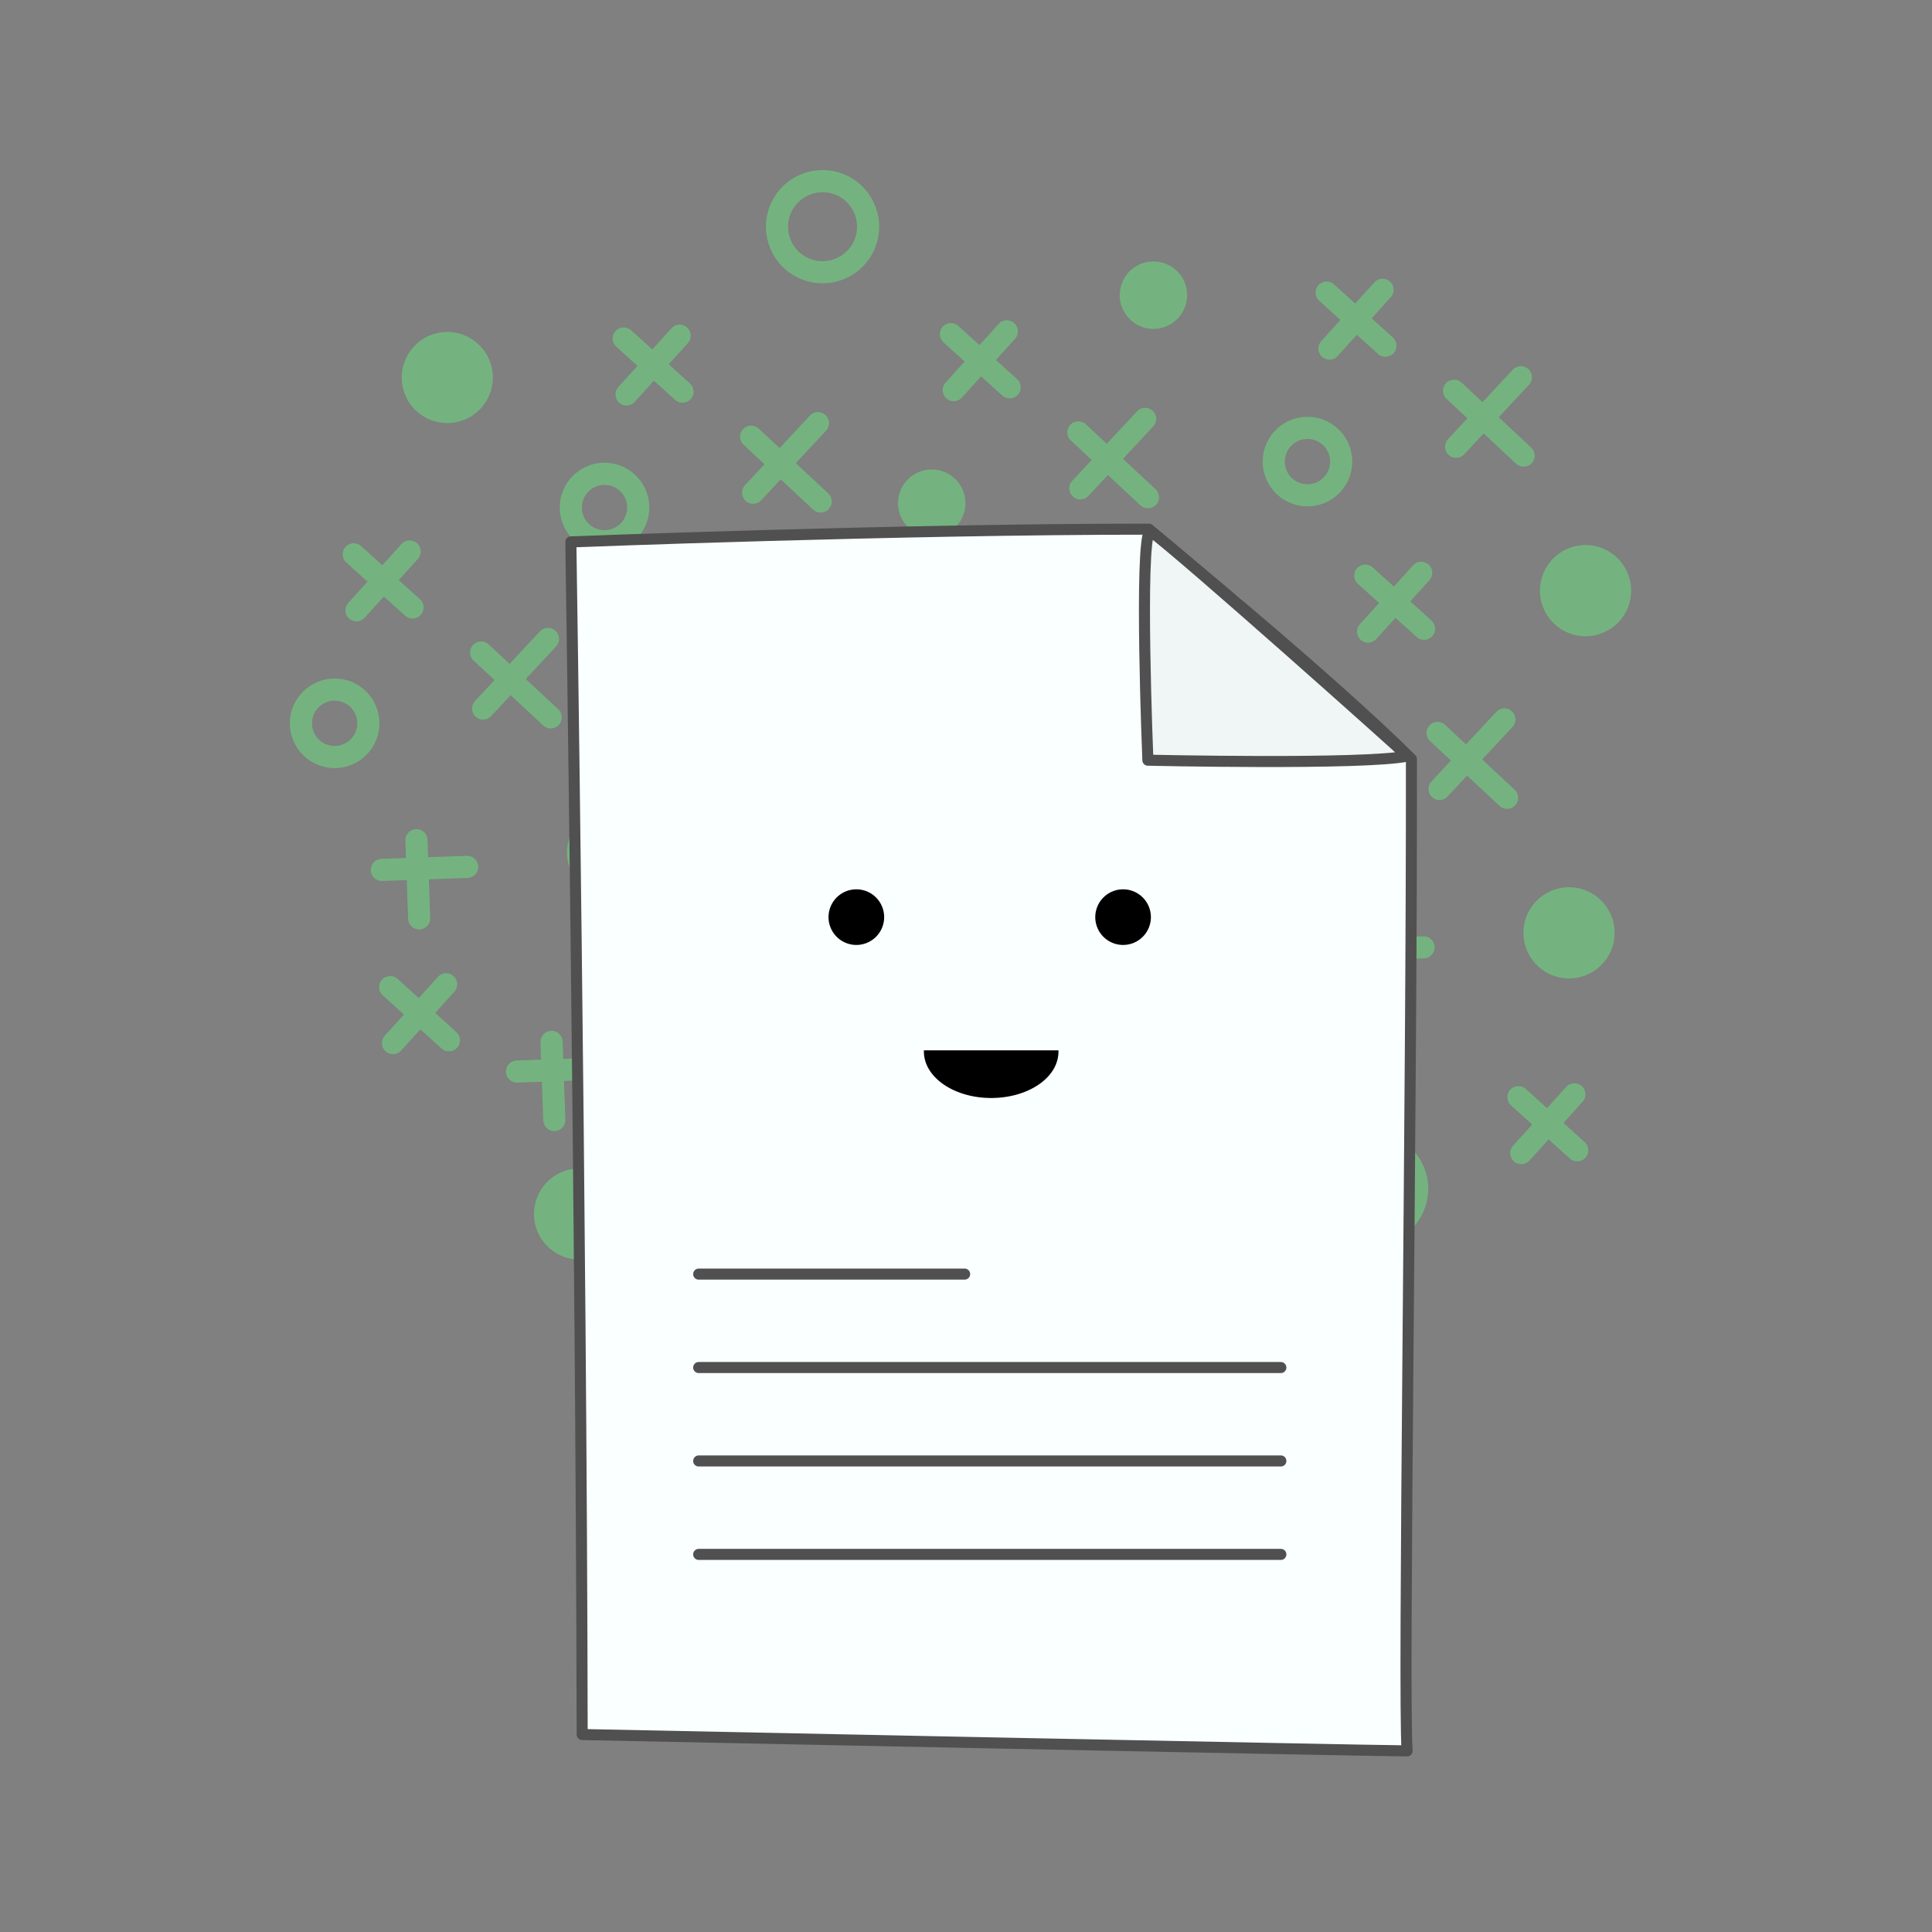 <svg id="Ebene_1" data-name="Ebene 1" xmlns="http://www.w3.org/2000/svg" viewBox="0 0 512 512"><rect x="0" y="0" width="512" height="512" fill="#808080" stroke="none"/><defs><style>.cls-1{opacity:0.4;}.cls-2,.cls-6{fill:none;}.cls-2{stroke:#61ff7e;stroke-width:5.86px;}.cls-2,.cls-4,.cls-5,.cls-6{stroke-linecap:round;stroke-linejoin:round;}.cls-3{fill:#61ff7e;}.cls-4{fill:#faffff;}.cls-4,.cls-5,.cls-6{stroke:#505050;stroke-width:2.93px;}.cls-5{fill:#f0f5f5;}</style></defs><title>tutorial_2</title><g class="cls-1"><line class="cls-2" x1="403.78" y1="120.75" x2="385.35" y2="103.56"/><line class="cls-2" x1="385.87" y1="118.4" x2="403.05" y2="99.97"/><path class="cls-2" d="M346.81,131.25a8.93,8.93,0,1,1,8.61-9.23A8.92,8.92,0,0,1,346.81,131.25Z"/><line class="cls-2" x1="367.15" y1="91.62" x2="351.57" y2="77.54"/><line class="cls-2" x1="352.32" y1="92.37" x2="366.4" y2="76.79"/><line class="cls-2" x1="417.98" y1="304.84" x2="402.4" y2="290.76"/><line class="cls-2" x1="403.15" y1="305.59" x2="417.23" y2="290.01"/><path class="cls-3" d="M420.61,168.6a12.08,12.08,0,1,1,11.65-12.49A12.08,12.08,0,0,1,420.61,168.6Z"/><line class="cls-2" x1="377.27" y1="251.06" x2="354.66" y2="251.85"/><line class="cls-2" x1="364.54" y1="264.7" x2="363.82" y2="243.98"/><line class="cls-2" x1="399.4" y1="211.43" x2="380.97" y2="194.24"/><line class="cls-2" x1="381.49" y1="209.08" x2="398.68" y2="190.65"/><path class="cls-2" d="M342.43,221.93A8.93,8.93,0,1,1,351,212.7,8.93,8.93,0,0,1,342.43,221.93Z"/><line class="cls-2" x1="377.39" y1="166.63" x2="361.81" y2="152.54"/><line class="cls-2" x1="362.56" y1="167.38" x2="376.64" y2="151.8"/><path class="cls-3" d="M416.24,259.28a12.08,12.08,0,1,1,11.64-12.49A12.07,12.07,0,0,1,416.24,259.28Z"/><line class="cls-2" x1="324.95" y1="318.89" x2="302.34" y2="319.68"/><line class="cls-2" x1="312.22" y1="332.54" x2="311.5" y2="311.82"/><line class="cls-2" x1="347.08" y1="279.26" x2="328.65" y2="262.08"/><line class="cls-2" x1="329.17" y1="276.92" x2="346.35" y2="258.49"/><path class="cls-3" d="M290.11,289.77a8.93,8.93,0,1,1,8.61-9.24A8.93,8.93,0,0,1,290.11,289.77Z"/><line class="cls-2" x1="310.45" y1="250.14" x2="294.87" y2="236.05"/><line class="cls-2" x1="295.62" y1="250.89" x2="309.71" y2="235.31"/><path class="cls-2" d="M363.91,327.11a12.07,12.07,0,1,1,11.65-12.49A12.08,12.08,0,0,1,363.91,327.11Z"/><line class="cls-2" x1="282.07" y1="171.4" x2="259.47" y2="172.19"/><line class="cls-2" x1="269.35" y1="185.05" x2="268.63" y2="164.33"/><line class="cls-2" x1="304.21" y1="131.77" x2="285.78" y2="114.59"/><line class="cls-2" x1="286.3" y1="129.42" x2="303.48" y2="111"/><path class="cls-3" d="M247.24,142.27a8.93,8.93,0,1,1,8.61-9.23A8.91,8.91,0,0,1,247.24,142.27Z"/><path class="cls-3" d="M306,87.15a8.93,8.93,0,1,1,8.6-9.23A8.94,8.94,0,0,1,306,87.15Z"/><line class="cls-2" x1="267.58" y1="102.65" x2="252" y2="88.56"/><line class="cls-2" x1="252.75" y1="103.39" x2="266.83" y2="87.81"/><path class="cls-3" d="M321,179.62a12.08,12.08,0,1,1,11.65-12.49A12.08,12.08,0,0,1,321,179.62Z"/><line class="cls-2" x1="195.36" y1="172.54" x2="172.76" y2="173.33"/><line class="cls-2" x1="182.64" y1="186.19" x2="181.91" y2="165.47"/><line class="cls-2" x1="217.49" y1="132.91" x2="199.07" y2="115.73"/><line class="cls-2" x1="199.58" y1="130.57" x2="216.77" y2="112.14"/><path class="cls-2" d="M160.52,143.42a8.93,8.93,0,1,1,8.61-9.24A8.93,8.93,0,0,1,160.52,143.42Z"/><line class="cls-2" x1="180.87" y1="103.79" x2="165.29" y2="89.71"/><line class="cls-2" x1="166.04" y1="104.54" x2="180.12" y2="88.96"/><path class="cls-2" d="M234.33,180.76A12.07,12.07,0,1,1,246,168.28,12.06,12.06,0,0,1,234.33,180.76Z"/><path class="cls-2" d="M218.4,72.14a12.07,12.07,0,1,1,11.65-12.49A12.08,12.08,0,0,1,218.4,72.14Z"/><line class="cls-2" x1="123.81" y1="229.74" x2="101.2" y2="230.53"/><line class="cls-2" x1="111.08" y1="243.38" x2="110.36" y2="222.66"/><line class="cls-2" x1="145.94" y1="190.11" x2="127.51" y2="172.92"/><line class="cls-2" x1="128.03" y1="187.76" x2="145.22" y2="169.33"/><path class="cls-2" d="M89,200.61a8.93,8.93,0,1,1,8.61-9.23A8.93,8.93,0,0,1,89,200.61Z"/><line class="cls-2" x1="109.32" y1="160.98" x2="93.74" y2="146.9"/><line class="cls-2" x1="94.48" y1="161.73" x2="108.57" y2="146.15"/><path class="cls-3" d="M162.77,238a12.08,12.08,0,1,1,11.65-12.49A12.07,12.07,0,0,1,162.77,238Z"/><path class="cls-3" d="M154,333.79a12.07,12.07,0,1,1,11.65-12.49A12.08,12.08,0,0,1,154,333.79Z"/><path class="cls-3" d="M119,112.11A12.07,12.07,0,1,1,130.6,99.63,12.08,12.08,0,0,1,119,112.11Z"/><line class="cls-2" x1="159.62" y1="283.18" x2="137.02" y2="283.97"/><line class="cls-2" x1="146.9" y1="296.82" x2="146.17" y2="276.1"/><line class="cls-2" x1="209.64" y1="285.95" x2="191.21" y2="268.76"/><line class="cls-2" x1="191.73" y1="283.6" x2="208.91" y2="265.17"/><path class="cls-3" d="M200.81,325a8.93,8.93,0,1,1,8.61-9.24A8.93,8.93,0,0,1,200.81,325Z"/><line class="cls-2" x1="118.98" y1="275.69" x2="103.4" y2="261.6"/><line class="cls-2" x1="104.15" y1="276.43" x2="118.23" y2="260.85"/><path class="cls-2" d="M213.44,230.53A12.08,12.08,0,1,1,225.08,218,12.07,12.07,0,0,1,213.44,230.53Z"/><line class="cls-2" x1="244.67" y1="342.44" x2="222.07" y2="343.23"/><line class="cls-2" x1="231.95" y1="356.09" x2="231.22" y2="335.37"/><line class="cls-2" x1="266.81" y1="302.81" x2="248.38" y2="285.63"/><line class="cls-2" x1="248.9" y1="300.47" x2="266.08" y2="282.04"/><path class="cls-2" d="M278.39,224.17a8.93,8.93,0,1,1,8.61-9.24A8.93,8.93,0,0,1,278.39,224.17Z"/><line class="cls-2" x1="255.57" y1="244.51" x2="239.99" y2="230.43"/><line class="cls-2" x1="240.73" y1="245.26" x2="254.82" y2="229.68"/><path class="cls-2" d="M283.64,350.66a12.07,12.07,0,1,1,11.65-12.49A12.08,12.08,0,0,1,283.64,350.66Z"/></g><path class="cls-4" d="M151.28,143.61s2.76,177.12,3,316.06c0,0,209.87,4.33,218.62,4.33-1.1-14.66,1.28-173.6,1.14-262.85-21.72-21.59-63.55-55.72-69.58-60.92C238.72,140.21,151.28,143.61,151.28,143.61Z"/><path class="cls-5" d="M304.2,201.46s-2.35-57.21.51-60.86C314.59,148,370,197.52,373,200.37,361.54,202.75,304.2,201.46,304.2,201.46Z"/><line class="cls-6" x1="185.16" y1="337.65" x2="255.64" y2="337.65"/><line class="cls-6" x1="185.16" y1="362.41" x2="339.44" y2="362.41"/><line class="cls-6" x1="185.16" y1="387.17" x2="339.44" y2="387.17"/><line class="cls-6" x1="185.16" y1="411.93" x2="339.44" y2="411.93"/><path d="M305,243.05a7.37,7.37,0,1,1-7.37-7.37A7.37,7.37,0,0,1,305,243.05Z"/><path d="M234.31,243.05a7.37,7.37,0,1,1-7.37-7.37A7.37,7.37,0,0,1,234.31,243.05Z"/><path d="M244.84,278.35a1.17,1.17,0,0,0,0,.3c0,6.86,8,12.33,17.83,12.33s17.83-5.41,17.83-12.28a1.81,1.81,0,0,0,0-.35Z"/></svg>
